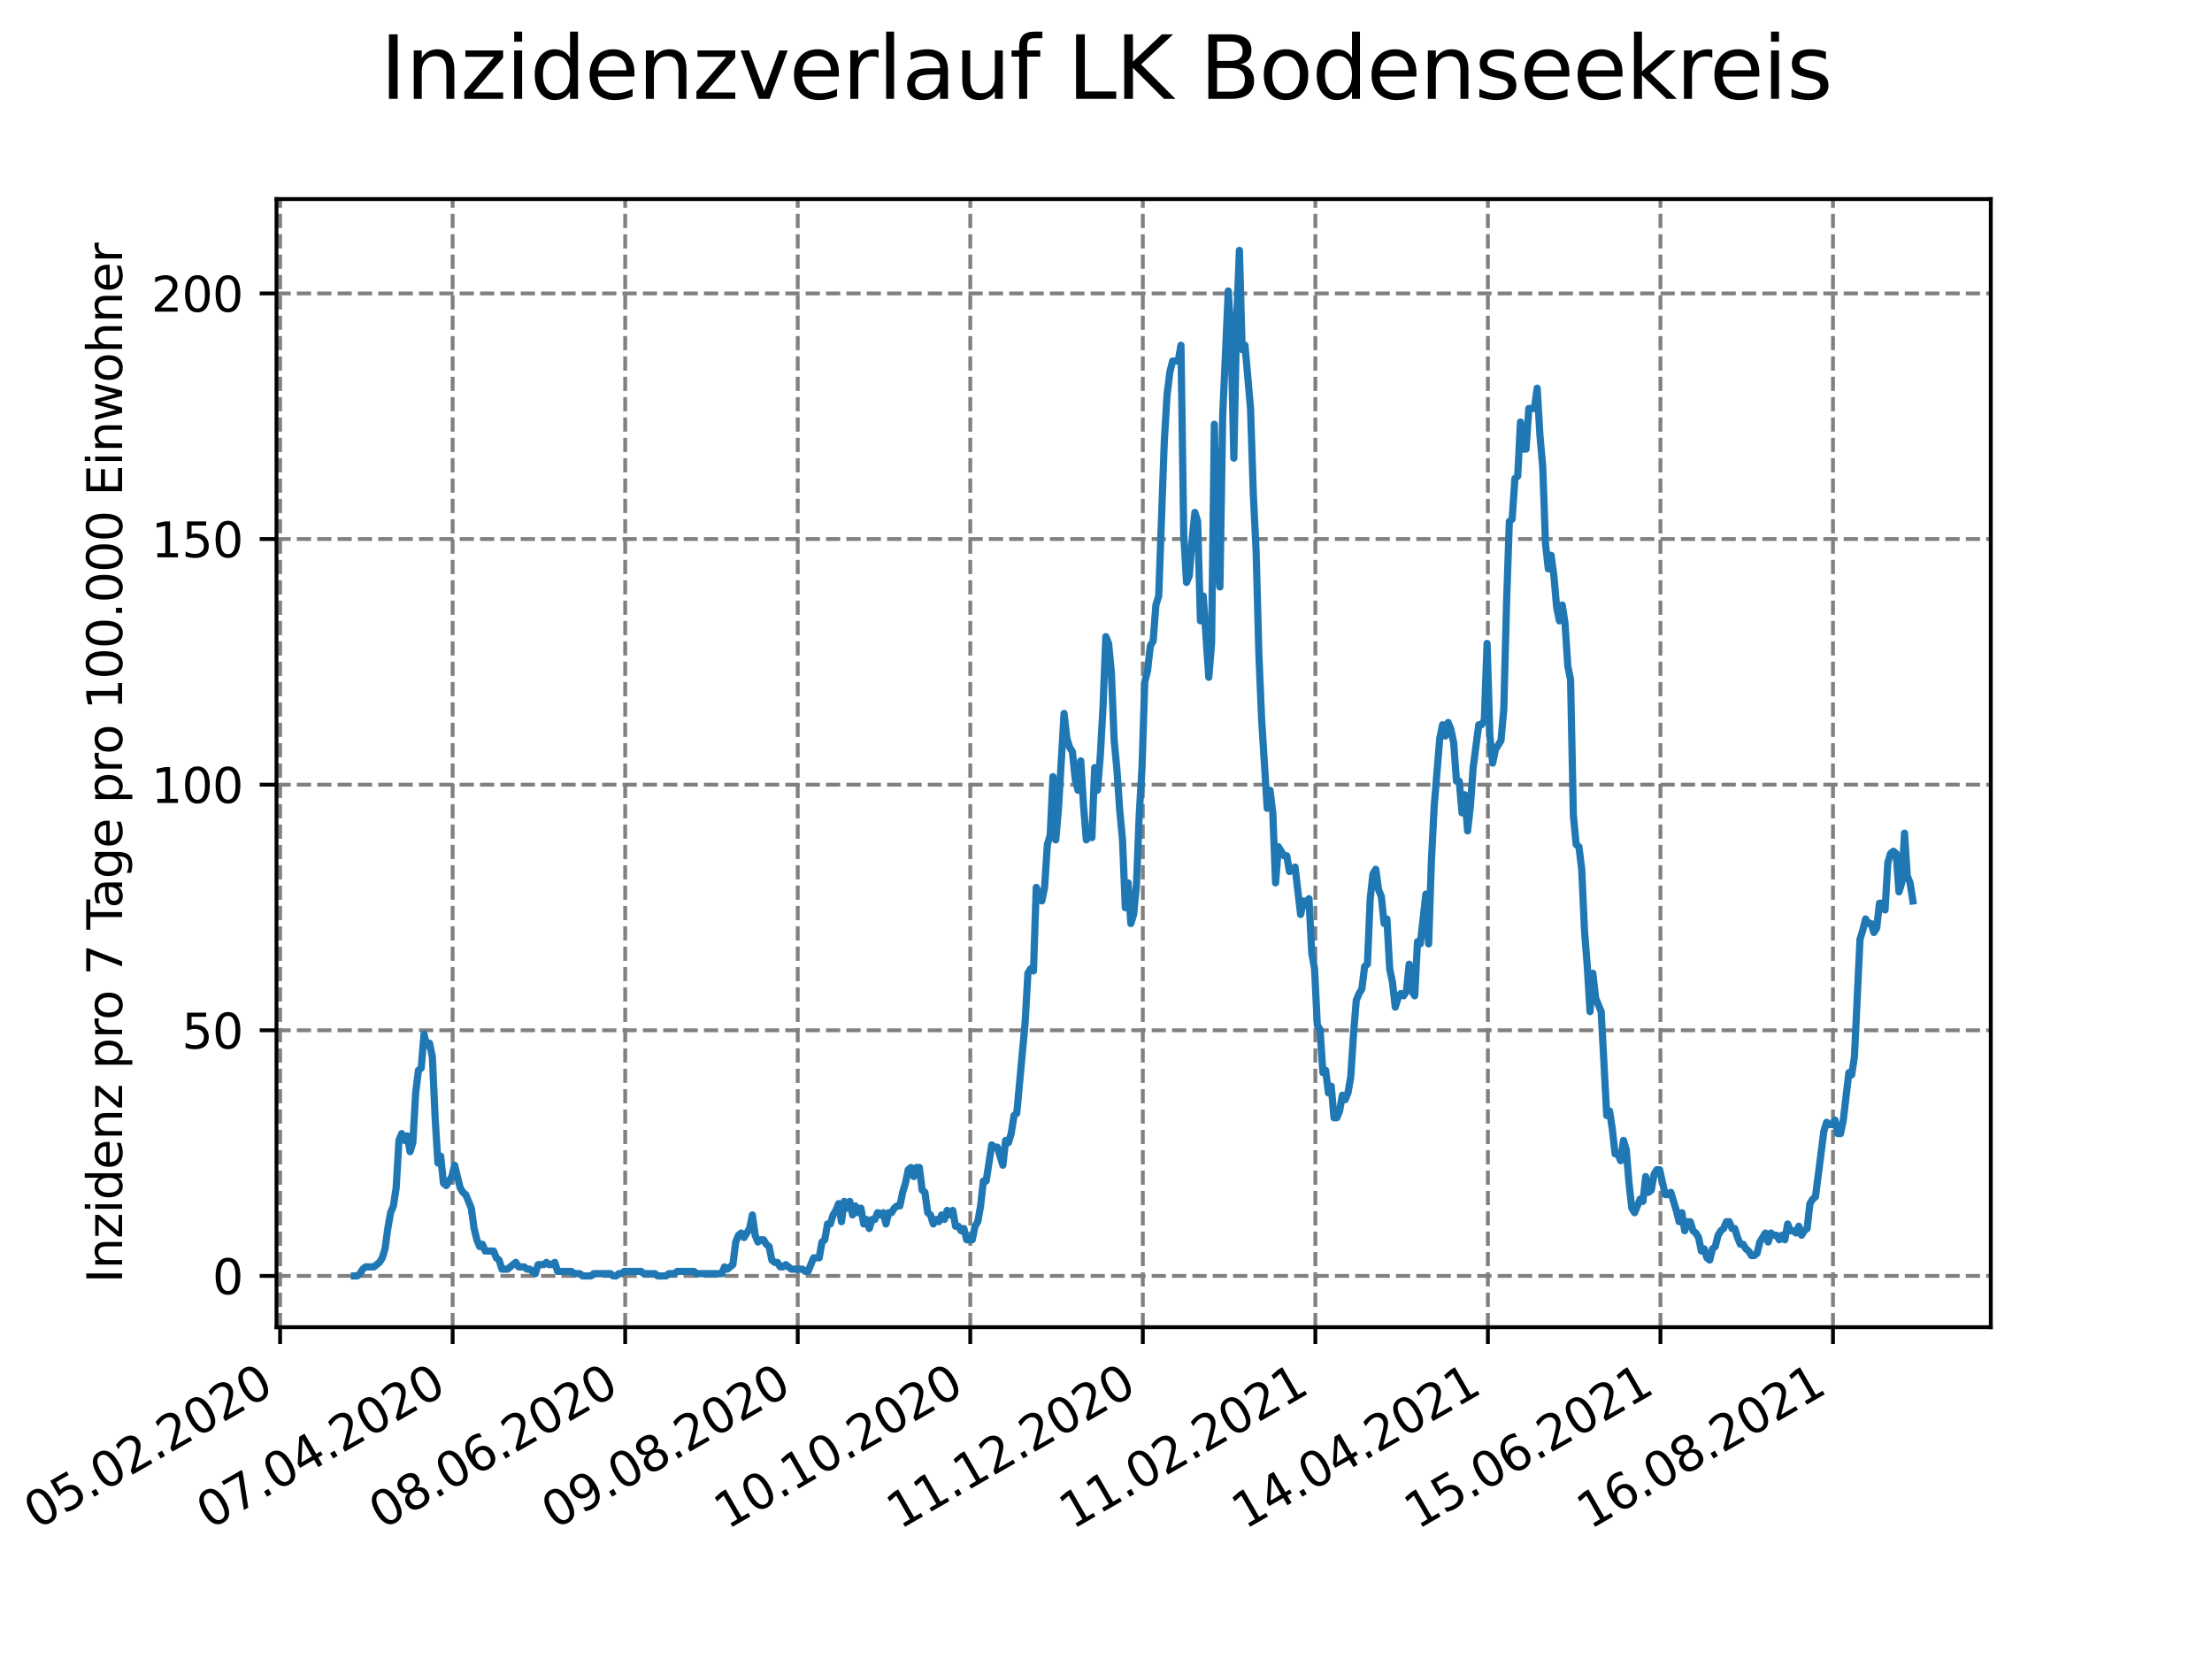 <?xml version="1.0" encoding="utf-8" standalone="no"?>
<!DOCTYPE svg PUBLIC "-//W3C//DTD SVG 1.1//EN"
  "http://www.w3.org/Graphics/SVG/1.1/DTD/svg11.dtd">
<svg height="345.6pt" version="1.1" viewBox="0 0 460.8 345.6" width="460.8pt" xmlns="http://www.w3.org/2000/svg" xmlns:xlink="http://www.w3.org/1999/xlink">
 <defs>
  <style type="text/css">*{stroke-linecap:butt;stroke-linejoin:round;}</style>
 </defs>
 <g id="figure_1">
  <g id="patch_1">
   <path d="M 0 345.6 
L 460.8 345.6 
L 460.8 0 
L 0 0 
z
" style="fill:#ffffff;"/>
  </g>
  <g id="axes_1">
   <g id="patch_2">
    <path d="M 57.6 276.48 
L 414.72 276.48 
L 414.72 41.472 
L 57.6 41.472 
z
" style="fill:#ffffff;"/>
   </g>
   <g id="matplotlib.axis_1">
    <g id="xtick_1">
     <g id="line2d_1">
      <path clip-path="url(#p630ba78c00)" d="M 58.349 276.48 
L 58.349 41.472 
" style="fill:none;stroke:#808080;stroke-dasharray:2.96,1.28;stroke-dashoffset:0;stroke-width:0.8;"/>
     </g>
     <g id="line2d_2">
      <defs>
       <path d="M 0 0 
L 0 3.5 
" id="ma4dfce2507" style="stroke:#000000;stroke-width:0.8;"/>
      </defs>
      <g>
       <use style="stroke:#000000;stroke-width:0.8;" x="58.349" xlink:href="#ma4dfce2507" y="276.48"/>
      </g>
     </g>
     <g id="text_1">
      <!-- 05.02.2020 -->
      <g transform="translate(7.724 318.689)rotate(-30)scale(0.1 -0.1)">
       <defs>
        <path d="M 2034 4250 
Q 1547 4250 1301 3770 
Q 1056 3291 1056 2328 
Q 1056 1369 1301 889 
Q 1547 409 2034 409 
Q 2525 409 2770 889 
Q 3016 1369 3016 2328 
Q 3016 3291 2770 3770 
Q 2525 4250 2034 4250 
z
M 2034 4750 
Q 2819 4750 3233 4129 
Q 3647 3509 3647 2328 
Q 3647 1150 3233 529 
Q 2819 -91 2034 -91 
Q 1250 -91 836 529 
Q 422 1150 422 2328 
Q 422 3509 836 4129 
Q 1250 4750 2034 4750 
z
" id="DejaVuSans-30" transform="scale(0.016)"/>
        <path d="M 691 4666 
L 3169 4666 
L 3169 4134 
L 1269 4134 
L 1269 2991 
Q 1406 3038 1543 3061 
Q 1681 3084 1819 3084 
Q 2600 3084 3056 2656 
Q 3513 2228 3513 1497 
Q 3513 744 3044 326 
Q 2575 -91 1722 -91 
Q 1428 -91 1123 -41 
Q 819 9 494 109 
L 494 744 
Q 775 591 1075 516 
Q 1375 441 1709 441 
Q 2250 441 2565 725 
Q 2881 1009 2881 1497 
Q 2881 1984 2565 2268 
Q 2250 2553 1709 2553 
Q 1456 2553 1204 2497 
Q 953 2441 691 2322 
L 691 4666 
z
" id="DejaVuSans-35" transform="scale(0.016)"/>
        <path d="M 684 794 
L 1344 794 
L 1344 0 
L 684 0 
L 684 794 
z
" id="DejaVuSans-2e" transform="scale(0.016)"/>
        <path d="M 1228 531 
L 3431 531 
L 3431 0 
L 469 0 
L 469 531 
Q 828 903 1448 1529 
Q 2069 2156 2228 2338 
Q 2531 2678 2651 2914 
Q 2772 3150 2772 3378 
Q 2772 3750 2511 3984 
Q 2250 4219 1831 4219 
Q 1534 4219 1204 4116 
Q 875 4013 500 3803 
L 500 4441 
Q 881 4594 1212 4672 
Q 1544 4750 1819 4750 
Q 2544 4750 2975 4387 
Q 3406 4025 3406 3419 
Q 3406 3131 3298 2873 
Q 3191 2616 2906 2266 
Q 2828 2175 2409 1742 
Q 1991 1309 1228 531 
z
" id="DejaVuSans-32" transform="scale(0.016)"/>
       </defs>
       <use xlink:href="#DejaVuSans-30"/>
       <use x="63.623" xlink:href="#DejaVuSans-35"/>
       <use x="127.246" xlink:href="#DejaVuSans-2e"/>
       <use x="159.033" xlink:href="#DejaVuSans-30"/>
       <use x="222.656" xlink:href="#DejaVuSans-32"/>
       <use x="286.279" xlink:href="#DejaVuSans-2e"/>
       <use x="318.066" xlink:href="#DejaVuSans-32"/>
       <use x="381.689" xlink:href="#DejaVuSans-30"/>
       <use x="445.312" xlink:href="#DejaVuSans-32"/>
       <use x="508.936" xlink:href="#DejaVuSans-30"/>
      </g>
     </g>
    </g>
    <g id="xtick_2">
     <g id="line2d_3">
      <path clip-path="url(#p630ba78c00)" d="M 94.293 276.48 
L 94.293 41.472 
" style="fill:none;stroke:#808080;stroke-dasharray:2.96,1.28;stroke-dashoffset:0;stroke-width:0.8;"/>
     </g>
     <g id="line2d_4">
      <g>
       <use style="stroke:#000000;stroke-width:0.8;" x="94.293" xlink:href="#ma4dfce2507" y="276.48"/>
      </g>
     </g>
     <g id="text_2">
      <!-- 07.04.2020 -->
      <g transform="translate(43.668 318.689)rotate(-30)scale(0.1 -0.1)">
       <defs>
        <path d="M 525 4666 
L 3525 4666 
L 3525 4397 
L 1831 0 
L 1172 0 
L 2766 4134 
L 525 4134 
L 525 4666 
z
" id="DejaVuSans-37" transform="scale(0.016)"/>
        <path d="M 2419 4116 
L 825 1625 
L 2419 1625 
L 2419 4116 
z
M 2253 4666 
L 3047 4666 
L 3047 1625 
L 3713 1625 
L 3713 1100 
L 3047 1100 
L 3047 0 
L 2419 0 
L 2419 1100 
L 313 1100 
L 313 1709 
L 2253 4666 
z
" id="DejaVuSans-34" transform="scale(0.016)"/>
       </defs>
       <use xlink:href="#DejaVuSans-30"/>
       <use x="63.623" xlink:href="#DejaVuSans-37"/>
       <use x="127.246" xlink:href="#DejaVuSans-2e"/>
       <use x="159.033" xlink:href="#DejaVuSans-30"/>
       <use x="222.656" xlink:href="#DejaVuSans-34"/>
       <use x="286.279" xlink:href="#DejaVuSans-2e"/>
       <use x="318.066" xlink:href="#DejaVuSans-32"/>
       <use x="381.689" xlink:href="#DejaVuSans-30"/>
       <use x="445.312" xlink:href="#DejaVuSans-32"/>
       <use x="508.936" xlink:href="#DejaVuSans-30"/>
      </g>
     </g>
    </g>
    <g id="xtick_3">
     <g id="line2d_5">
      <path clip-path="url(#p630ba78c00)" d="M 130.237 276.48 
L 130.237 41.472 
" style="fill:none;stroke:#808080;stroke-dasharray:2.96,1.28;stroke-dashoffset:0;stroke-width:0.8;"/>
     </g>
     <g id="line2d_6">
      <g>
       <use style="stroke:#000000;stroke-width:0.8;" x="130.237" xlink:href="#ma4dfce2507" y="276.48"/>
      </g>
     </g>
     <g id="text_3">
      <!-- 08.06.2020 -->
      <g transform="translate(79.611 318.689)rotate(-30)scale(0.1 -0.1)">
       <defs>
        <path d="M 2034 2216 
Q 1584 2216 1326 1975 
Q 1069 1734 1069 1313 
Q 1069 891 1326 650 
Q 1584 409 2034 409 
Q 2484 409 2743 651 
Q 3003 894 3003 1313 
Q 3003 1734 2745 1975 
Q 2488 2216 2034 2216 
z
M 1403 2484 
Q 997 2584 770 2862 
Q 544 3141 544 3541 
Q 544 4100 942 4425 
Q 1341 4750 2034 4750 
Q 2731 4750 3128 4425 
Q 3525 4100 3525 3541 
Q 3525 3141 3298 2862 
Q 3072 2584 2669 2484 
Q 3125 2378 3379 2068 
Q 3634 1759 3634 1313 
Q 3634 634 3220 271 
Q 2806 -91 2034 -91 
Q 1263 -91 848 271 
Q 434 634 434 1313 
Q 434 1759 690 2068 
Q 947 2378 1403 2484 
z
M 1172 3481 
Q 1172 3119 1398 2916 
Q 1625 2713 2034 2713 
Q 2441 2713 2670 2916 
Q 2900 3119 2900 3481 
Q 2900 3844 2670 4047 
Q 2441 4250 2034 4250 
Q 1625 4250 1398 4047 
Q 1172 3844 1172 3481 
z
" id="DejaVuSans-38" transform="scale(0.016)"/>
        <path d="M 2113 2584 
Q 1688 2584 1439 2293 
Q 1191 2003 1191 1497 
Q 1191 994 1439 701 
Q 1688 409 2113 409 
Q 2538 409 2786 701 
Q 3034 994 3034 1497 
Q 3034 2003 2786 2293 
Q 2538 2584 2113 2584 
z
M 3366 4563 
L 3366 3988 
Q 3128 4100 2886 4159 
Q 2644 4219 2406 4219 
Q 1781 4219 1451 3797 
Q 1122 3375 1075 2522 
Q 1259 2794 1537 2939 
Q 1816 3084 2150 3084 
Q 2853 3084 3261 2657 
Q 3669 2231 3669 1497 
Q 3669 778 3244 343 
Q 2819 -91 2113 -91 
Q 1303 -91 875 529 
Q 447 1150 447 2328 
Q 447 3434 972 4092 
Q 1497 4750 2381 4750 
Q 2619 4750 2861 4703 
Q 3103 4656 3366 4563 
z
" id="DejaVuSans-36" transform="scale(0.016)"/>
       </defs>
       <use xlink:href="#DejaVuSans-30"/>
       <use x="63.623" xlink:href="#DejaVuSans-38"/>
       <use x="127.246" xlink:href="#DejaVuSans-2e"/>
       <use x="159.033" xlink:href="#DejaVuSans-30"/>
       <use x="222.656" xlink:href="#DejaVuSans-36"/>
       <use x="286.279" xlink:href="#DejaVuSans-2e"/>
       <use x="318.066" xlink:href="#DejaVuSans-32"/>
       <use x="381.689" xlink:href="#DejaVuSans-30"/>
       <use x="445.312" xlink:href="#DejaVuSans-32"/>
       <use x="508.936" xlink:href="#DejaVuSans-30"/>
      </g>
     </g>
    </g>
    <g id="xtick_4">
     <g id="line2d_7">
      <path clip-path="url(#p630ba78c00)" d="M 166.181 276.48 
L 166.181 41.472 
" style="fill:none;stroke:#808080;stroke-dasharray:2.96,1.28;stroke-dashoffset:0;stroke-width:0.8;"/>
     </g>
     <g id="line2d_8">
      <g>
       <use style="stroke:#000000;stroke-width:0.8;" x="166.181" xlink:href="#ma4dfce2507" y="276.48"/>
      </g>
     </g>
     <g id="text_4">
      <!-- 09.08.2020 -->
      <g transform="translate(115.555 318.689)rotate(-30)scale(0.1 -0.1)">
       <defs>
        <path d="M 703 97 
L 703 672 
Q 941 559 1184 500 
Q 1428 441 1663 441 
Q 2288 441 2617 861 
Q 2947 1281 2994 2138 
Q 2813 1869 2534 1725 
Q 2256 1581 1919 1581 
Q 1219 1581 811 2004 
Q 403 2428 403 3163 
Q 403 3881 828 4315 
Q 1253 4750 1959 4750 
Q 2769 4750 3195 4129 
Q 3622 3509 3622 2328 
Q 3622 1225 3098 567 
Q 2575 -91 1691 -91 
Q 1453 -91 1209 -44 
Q 966 3 703 97 
z
M 1959 2075 
Q 2384 2075 2632 2365 
Q 2881 2656 2881 3163 
Q 2881 3666 2632 3958 
Q 2384 4250 1959 4250 
Q 1534 4250 1286 3958 
Q 1038 3666 1038 3163 
Q 1038 2656 1286 2365 
Q 1534 2075 1959 2075 
z
" id="DejaVuSans-39" transform="scale(0.016)"/>
       </defs>
       <use xlink:href="#DejaVuSans-30"/>
       <use x="63.623" xlink:href="#DejaVuSans-39"/>
       <use x="127.246" xlink:href="#DejaVuSans-2e"/>
       <use x="159.033" xlink:href="#DejaVuSans-30"/>
       <use x="222.656" xlink:href="#DejaVuSans-38"/>
       <use x="286.279" xlink:href="#DejaVuSans-2e"/>
       <use x="318.066" xlink:href="#DejaVuSans-32"/>
       <use x="381.689" xlink:href="#DejaVuSans-30"/>
       <use x="445.312" xlink:href="#DejaVuSans-32"/>
       <use x="508.936" xlink:href="#DejaVuSans-30"/>
      </g>
     </g>
    </g>
    <g id="xtick_5">
     <g id="line2d_9">
      <path clip-path="url(#p630ba78c00)" d="M 202.124 276.48 
L 202.124 41.472 
" style="fill:none;stroke:#808080;stroke-dasharray:2.96,1.28;stroke-dashoffset:0;stroke-width:0.8;"/>
     </g>
     <g id="line2d_10">
      <g>
       <use style="stroke:#000000;stroke-width:0.8;" x="202.124" xlink:href="#ma4dfce2507" y="276.48"/>
      </g>
     </g>
     <g id="text_5">
      <!-- 10.10.2020 -->
      <g transform="translate(151.499 318.689)rotate(-30)scale(0.1 -0.1)">
       <defs>
        <path d="M 794 531 
L 1825 531 
L 1825 4091 
L 703 3866 
L 703 4441 
L 1819 4666 
L 2450 4666 
L 2450 531 
L 3481 531 
L 3481 0 
L 794 0 
L 794 531 
z
" id="DejaVuSans-31" transform="scale(0.016)"/>
       </defs>
       <use xlink:href="#DejaVuSans-31"/>
       <use x="63.623" xlink:href="#DejaVuSans-30"/>
       <use x="127.246" xlink:href="#DejaVuSans-2e"/>
       <use x="159.033" xlink:href="#DejaVuSans-31"/>
       <use x="222.656" xlink:href="#DejaVuSans-30"/>
       <use x="286.279" xlink:href="#DejaVuSans-2e"/>
       <use x="318.066" xlink:href="#DejaVuSans-32"/>
       <use x="381.689" xlink:href="#DejaVuSans-30"/>
       <use x="445.312" xlink:href="#DejaVuSans-32"/>
       <use x="508.936" xlink:href="#DejaVuSans-30"/>
      </g>
     </g>
    </g>
    <g id="xtick_6">
     <g id="line2d_11">
      <path clip-path="url(#p630ba78c00)" d="M 238.068 276.48 
L 238.068 41.472 
" style="fill:none;stroke:#808080;stroke-dasharray:2.96,1.28;stroke-dashoffset:0;stroke-width:0.8;"/>
     </g>
     <g id="line2d_12">
      <g>
       <use style="stroke:#000000;stroke-width:0.8;" x="238.068" xlink:href="#ma4dfce2507" y="276.48"/>
      </g>
     </g>
     <g id="text_6">
      <!-- 11.12.2020 -->
      <g transform="translate(187.443 318.689)rotate(-30)scale(0.1 -0.1)">
       <use xlink:href="#DejaVuSans-31"/>
       <use x="63.623" xlink:href="#DejaVuSans-31"/>
       <use x="127.246" xlink:href="#DejaVuSans-2e"/>
       <use x="159.033" xlink:href="#DejaVuSans-31"/>
       <use x="222.656" xlink:href="#DejaVuSans-32"/>
       <use x="286.279" xlink:href="#DejaVuSans-2e"/>
       <use x="318.066" xlink:href="#DejaVuSans-32"/>
       <use x="381.689" xlink:href="#DejaVuSans-30"/>
       <use x="445.312" xlink:href="#DejaVuSans-32"/>
       <use x="508.936" xlink:href="#DejaVuSans-30"/>
      </g>
     </g>
    </g>
    <g id="xtick_7">
     <g id="line2d_13">
      <path clip-path="url(#p630ba78c00)" d="M 274.012 276.48 
L 274.012 41.472 
" style="fill:none;stroke:#808080;stroke-dasharray:2.96,1.28;stroke-dashoffset:0;stroke-width:0.8;"/>
     </g>
     <g id="line2d_14">
      <g>
       <use style="stroke:#000000;stroke-width:0.8;" x="274.012" xlink:href="#ma4dfce2507" y="276.48"/>
      </g>
     </g>
     <g id="text_7">
      <!-- 11.02.2021 -->
      <g transform="translate(223.387 318.689)rotate(-30)scale(0.1 -0.1)">
       <use xlink:href="#DejaVuSans-31"/>
       <use x="63.623" xlink:href="#DejaVuSans-31"/>
       <use x="127.246" xlink:href="#DejaVuSans-2e"/>
       <use x="159.033" xlink:href="#DejaVuSans-30"/>
       <use x="222.656" xlink:href="#DejaVuSans-32"/>
       <use x="286.279" xlink:href="#DejaVuSans-2e"/>
       <use x="318.066" xlink:href="#DejaVuSans-32"/>
       <use x="381.689" xlink:href="#DejaVuSans-30"/>
       <use x="445.312" xlink:href="#DejaVuSans-32"/>
       <use x="508.936" xlink:href="#DejaVuSans-31"/>
      </g>
     </g>
    </g>
    <g id="xtick_8">
     <g id="line2d_15">
      <path clip-path="url(#p630ba78c00)" d="M 309.956 276.48 
L 309.956 41.472 
" style="fill:none;stroke:#808080;stroke-dasharray:2.96,1.28;stroke-dashoffset:0;stroke-width:0.8;"/>
     </g>
     <g id="line2d_16">
      <g>
       <use style="stroke:#000000;stroke-width:0.8;" x="309.956" xlink:href="#ma4dfce2507" y="276.48"/>
      </g>
     </g>
     <g id="text_8">
      <!-- 14.04.2021 -->
      <g transform="translate(259.331 318.689)rotate(-30)scale(0.1 -0.1)">
       <use xlink:href="#DejaVuSans-31"/>
       <use x="63.623" xlink:href="#DejaVuSans-34"/>
       <use x="127.246" xlink:href="#DejaVuSans-2e"/>
       <use x="159.033" xlink:href="#DejaVuSans-30"/>
       <use x="222.656" xlink:href="#DejaVuSans-34"/>
       <use x="286.279" xlink:href="#DejaVuSans-2e"/>
       <use x="318.066" xlink:href="#DejaVuSans-32"/>
       <use x="381.689" xlink:href="#DejaVuSans-30"/>
       <use x="445.312" xlink:href="#DejaVuSans-32"/>
       <use x="508.936" xlink:href="#DejaVuSans-31"/>
      </g>
     </g>
    </g>
    <g id="xtick_9">
     <g id="line2d_17">
      <path clip-path="url(#p630ba78c00)" d="M 345.9 276.48 
L 345.9 41.472 
" style="fill:none;stroke:#808080;stroke-dasharray:2.96,1.28;stroke-dashoffset:0;stroke-width:0.8;"/>
     </g>
     <g id="line2d_18">
      <g>
       <use style="stroke:#000000;stroke-width:0.8;" x="345.9" xlink:href="#ma4dfce2507" y="276.48"/>
      </g>
     </g>
     <g id="text_9">
      <!-- 15.06.2021 -->
      <g transform="translate(295.275 318.689)rotate(-30)scale(0.1 -0.1)">
       <use xlink:href="#DejaVuSans-31"/>
       <use x="63.623" xlink:href="#DejaVuSans-35"/>
       <use x="127.246" xlink:href="#DejaVuSans-2e"/>
       <use x="159.033" xlink:href="#DejaVuSans-30"/>
       <use x="222.656" xlink:href="#DejaVuSans-36"/>
       <use x="286.279" xlink:href="#DejaVuSans-2e"/>
       <use x="318.066" xlink:href="#DejaVuSans-32"/>
       <use x="381.689" xlink:href="#DejaVuSans-30"/>
       <use x="445.312" xlink:href="#DejaVuSans-32"/>
       <use x="508.936" xlink:href="#DejaVuSans-31"/>
      </g>
     </g>
    </g>
    <g id="xtick_10">
     <g id="line2d_19">
      <path clip-path="url(#p630ba78c00)" d="M 381.844 276.48 
L 381.844 41.472 
" style="fill:none;stroke:#808080;stroke-dasharray:2.96,1.28;stroke-dashoffset:0;stroke-width:0.8;"/>
     </g>
     <g id="line2d_20">
      <g>
       <use style="stroke:#000000;stroke-width:0.8;" x="381.844" xlink:href="#ma4dfce2507" y="276.48"/>
      </g>
     </g>
     <g id="text_10">
      <!-- 16.08.2021 -->
      <g transform="translate(331.219 318.689)rotate(-30)scale(0.1 -0.1)">
       <use xlink:href="#DejaVuSans-31"/>
       <use x="63.623" xlink:href="#DejaVuSans-36"/>
       <use x="127.246" xlink:href="#DejaVuSans-2e"/>
       <use x="159.033" xlink:href="#DejaVuSans-30"/>
       <use x="222.656" xlink:href="#DejaVuSans-38"/>
       <use x="286.279" xlink:href="#DejaVuSans-2e"/>
       <use x="318.066" xlink:href="#DejaVuSans-32"/>
       <use x="381.689" xlink:href="#DejaVuSans-30"/>
       <use x="445.312" xlink:href="#DejaVuSans-32"/>
       <use x="508.936" xlink:href="#DejaVuSans-31"/>
      </g>
     </g>
    </g>
   </g>
   <g id="matplotlib.axis_2">
    <g id="ytick_1">
     <g id="line2d_21">
      <path clip-path="url(#p630ba78c00)" d="M 57.6 265.798 
L 414.72 265.798 
" style="fill:none;stroke:#808080;stroke-dasharray:2.96,1.28;stroke-dashoffset:0;stroke-width:0.8;"/>
     </g>
     <g id="line2d_22">
      <defs>
       <path d="M 0 0 
L -3.5 0 
" id="mc3da01dbe3" style="stroke:#000000;stroke-width:0.8;"/>
      </defs>
      <g>
       <use style="stroke:#000000;stroke-width:0.8;" x="57.6" xlink:href="#mc3da01dbe3" y="265.798"/>
      </g>
     </g>
     <g id="text_11">
      <!-- 0 -->
      <g transform="translate(44.237 269.597)scale(0.1 -0.1)">
       <use xlink:href="#DejaVuSans-30"/>
      </g>
     </g>
    </g>
    <g id="ytick_2">
     <g id="line2d_23">
      <path clip-path="url(#p630ba78c00)" d="M 57.6 214.629 
L 414.72 214.629 
" style="fill:none;stroke:#808080;stroke-dasharray:2.96,1.28;stroke-dashoffset:0;stroke-width:0.8;"/>
     </g>
     <g id="line2d_24">
      <g>
       <use style="stroke:#000000;stroke-width:0.8;" x="57.6" xlink:href="#mc3da01dbe3" y="214.629"/>
      </g>
     </g>
     <g id="text_12">
      <!-- 50 -->
      <g transform="translate(37.875 218.428)scale(0.1 -0.1)">
       <use xlink:href="#DejaVuSans-35"/>
       <use x="63.623" xlink:href="#DejaVuSans-30"/>
      </g>
     </g>
    </g>
    <g id="ytick_3">
     <g id="line2d_25">
      <path clip-path="url(#p630ba78c00)" d="M 57.6 163.461 
L 414.72 163.461 
" style="fill:none;stroke:#808080;stroke-dasharray:2.96,1.28;stroke-dashoffset:0;stroke-width:0.8;"/>
     </g>
     <g id="line2d_26">
      <g>
       <use style="stroke:#000000;stroke-width:0.8;" x="57.6" xlink:href="#mc3da01dbe3" y="163.461"/>
      </g>
     </g>
     <g id="text_13">
      <!-- 100 -->
      <g transform="translate(31.512 167.26)scale(0.1 -0.1)">
       <use xlink:href="#DejaVuSans-31"/>
       <use x="63.623" xlink:href="#DejaVuSans-30"/>
       <use x="127.246" xlink:href="#DejaVuSans-30"/>
      </g>
     </g>
    </g>
    <g id="ytick_4">
     <g id="line2d_27">
      <path clip-path="url(#p630ba78c00)" d="M 57.6 112.292 
L 414.72 112.292 
" style="fill:none;stroke:#808080;stroke-dasharray:2.96,1.28;stroke-dashoffset:0;stroke-width:0.8;"/>
     </g>
     <g id="line2d_28">
      <g>
       <use style="stroke:#000000;stroke-width:0.8;" x="57.6" xlink:href="#mc3da01dbe3" y="112.292"/>
      </g>
     </g>
     <g id="text_14">
      <!-- 150 -->
      <g transform="translate(31.512 116.091)scale(0.1 -0.1)">
       <use xlink:href="#DejaVuSans-31"/>
       <use x="63.623" xlink:href="#DejaVuSans-35"/>
       <use x="127.246" xlink:href="#DejaVuSans-30"/>
      </g>
     </g>
    </g>
    <g id="ytick_5">
     <g id="line2d_29">
      <path clip-path="url(#p630ba78c00)" d="M 57.6 61.123 
L 414.72 61.123 
" style="fill:none;stroke:#808080;stroke-dasharray:2.96,1.28;stroke-dashoffset:0;stroke-width:0.8;"/>
     </g>
     <g id="line2d_30">
      <g>
       <use style="stroke:#000000;stroke-width:0.8;" x="57.6" xlink:href="#mc3da01dbe3" y="61.123"/>
      </g>
     </g>
     <g id="text_15">
      <!-- 200 -->
      <g transform="translate(31.512 64.923)scale(0.1 -0.1)">
       <use xlink:href="#DejaVuSans-32"/>
       <use x="63.623" xlink:href="#DejaVuSans-30"/>
       <use x="127.246" xlink:href="#DejaVuSans-30"/>
      </g>
     </g>
    </g>
    <g id="text_16">
     <!-- Inzidenz pro 7 Tage pro 100.000 Einwohner -->
     <g transform="translate(25.433 267.301)rotate(-90)scale(0.1 -0.1)">
      <defs>
       <path d="M 628 4666 
L 1259 4666 
L 1259 0 
L 628 0 
L 628 4666 
z
" id="DejaVuSans-49" transform="scale(0.016)"/>
       <path d="M 3513 2113 
L 3513 0 
L 2938 0 
L 2938 2094 
Q 2938 2591 2744 2837 
Q 2550 3084 2163 3084 
Q 1697 3084 1428 2787 
Q 1159 2491 1159 1978 
L 1159 0 
L 581 0 
L 581 3500 
L 1159 3500 
L 1159 2956 
Q 1366 3272 1645 3428 
Q 1925 3584 2291 3584 
Q 2894 3584 3203 3211 
Q 3513 2838 3513 2113 
z
" id="DejaVuSans-6e" transform="scale(0.016)"/>
       <path d="M 353 3500 
L 3084 3500 
L 3084 2975 
L 922 459 
L 3084 459 
L 3084 0 
L 275 0 
L 275 525 
L 2438 3041 
L 353 3041 
L 353 3500 
z
" id="DejaVuSans-7a" transform="scale(0.016)"/>
       <path d="M 603 3500 
L 1178 3500 
L 1178 0 
L 603 0 
L 603 3500 
z
M 603 4863 
L 1178 4863 
L 1178 4134 
L 603 4134 
L 603 4863 
z
" id="DejaVuSans-69" transform="scale(0.016)"/>
       <path d="M 2906 2969 
L 2906 4863 
L 3481 4863 
L 3481 0 
L 2906 0 
L 2906 525 
Q 2725 213 2448 61 
Q 2172 -91 1784 -91 
Q 1150 -91 751 415 
Q 353 922 353 1747 
Q 353 2572 751 3078 
Q 1150 3584 1784 3584 
Q 2172 3584 2448 3432 
Q 2725 3281 2906 2969 
z
M 947 1747 
Q 947 1113 1208 752 
Q 1469 391 1925 391 
Q 2381 391 2643 752 
Q 2906 1113 2906 1747 
Q 2906 2381 2643 2742 
Q 2381 3103 1925 3103 
Q 1469 3103 1208 2742 
Q 947 2381 947 1747 
z
" id="DejaVuSans-64" transform="scale(0.016)"/>
       <path d="M 3597 1894 
L 3597 1613 
L 953 1613 
Q 991 1019 1311 708 
Q 1631 397 2203 397 
Q 2534 397 2845 478 
Q 3156 559 3463 722 
L 3463 178 
Q 3153 47 2828 -22 
Q 2503 -91 2169 -91 
Q 1331 -91 842 396 
Q 353 884 353 1716 
Q 353 2575 817 3079 
Q 1281 3584 2069 3584 
Q 2775 3584 3186 3129 
Q 3597 2675 3597 1894 
z
M 3022 2063 
Q 3016 2534 2758 2815 
Q 2500 3097 2075 3097 
Q 1594 3097 1305 2825 
Q 1016 2553 972 2059 
L 3022 2063 
z
" id="DejaVuSans-65" transform="scale(0.016)"/>
       <path id="DejaVuSans-20" transform="scale(0.016)"/>
       <path d="M 1159 525 
L 1159 -1331 
L 581 -1331 
L 581 3500 
L 1159 3500 
L 1159 2969 
Q 1341 3281 1617 3432 
Q 1894 3584 2278 3584 
Q 2916 3584 3314 3078 
Q 3713 2572 3713 1747 
Q 3713 922 3314 415 
Q 2916 -91 2278 -91 
Q 1894 -91 1617 61 
Q 1341 213 1159 525 
z
M 3116 1747 
Q 3116 2381 2855 2742 
Q 2594 3103 2138 3103 
Q 1681 3103 1420 2742 
Q 1159 2381 1159 1747 
Q 1159 1113 1420 752 
Q 1681 391 2138 391 
Q 2594 391 2855 752 
Q 3116 1113 3116 1747 
z
" id="DejaVuSans-70" transform="scale(0.016)"/>
       <path d="M 2631 2963 
Q 2534 3019 2420 3045 
Q 2306 3072 2169 3072 
Q 1681 3072 1420 2755 
Q 1159 2438 1159 1844 
L 1159 0 
L 581 0 
L 581 3500 
L 1159 3500 
L 1159 2956 
Q 1341 3275 1631 3429 
Q 1922 3584 2338 3584 
Q 2397 3584 2469 3576 
Q 2541 3569 2628 3553 
L 2631 2963 
z
" id="DejaVuSans-72" transform="scale(0.016)"/>
       <path d="M 1959 3097 
Q 1497 3097 1228 2736 
Q 959 2375 959 1747 
Q 959 1119 1226 758 
Q 1494 397 1959 397 
Q 2419 397 2687 759 
Q 2956 1122 2956 1747 
Q 2956 2369 2687 2733 
Q 2419 3097 1959 3097 
z
M 1959 3584 
Q 2709 3584 3137 3096 
Q 3566 2609 3566 1747 
Q 3566 888 3137 398 
Q 2709 -91 1959 -91 
Q 1206 -91 779 398 
Q 353 888 353 1747 
Q 353 2609 779 3096 
Q 1206 3584 1959 3584 
z
" id="DejaVuSans-6f" transform="scale(0.016)"/>
       <path d="M -19 4666 
L 3928 4666 
L 3928 4134 
L 2272 4134 
L 2272 0 
L 1638 0 
L 1638 4134 
L -19 4134 
L -19 4666 
z
" id="DejaVuSans-54" transform="scale(0.016)"/>
       <path d="M 2194 1759 
Q 1497 1759 1228 1600 
Q 959 1441 959 1056 
Q 959 750 1161 570 
Q 1363 391 1709 391 
Q 2188 391 2477 730 
Q 2766 1069 2766 1631 
L 2766 1759 
L 2194 1759 
z
M 3341 1997 
L 3341 0 
L 2766 0 
L 2766 531 
Q 2569 213 2275 61 
Q 1981 -91 1556 -91 
Q 1019 -91 701 211 
Q 384 513 384 1019 
Q 384 1609 779 1909 
Q 1175 2209 1959 2209 
L 2766 2209 
L 2766 2266 
Q 2766 2663 2505 2880 
Q 2244 3097 1772 3097 
Q 1472 3097 1187 3025 
Q 903 2953 641 2809 
L 641 3341 
Q 956 3463 1253 3523 
Q 1550 3584 1831 3584 
Q 2591 3584 2966 3190 
Q 3341 2797 3341 1997 
z
" id="DejaVuSans-61" transform="scale(0.016)"/>
       <path d="M 2906 1791 
Q 2906 2416 2648 2759 
Q 2391 3103 1925 3103 
Q 1463 3103 1205 2759 
Q 947 2416 947 1791 
Q 947 1169 1205 825 
Q 1463 481 1925 481 
Q 2391 481 2648 825 
Q 2906 1169 2906 1791 
z
M 3481 434 
Q 3481 -459 3084 -895 
Q 2688 -1331 1869 -1331 
Q 1566 -1331 1297 -1286 
Q 1028 -1241 775 -1147 
L 775 -588 
Q 1028 -725 1275 -790 
Q 1522 -856 1778 -856 
Q 2344 -856 2625 -561 
Q 2906 -266 2906 331 
L 2906 616 
Q 2728 306 2450 153 
Q 2172 0 1784 0 
Q 1141 0 747 490 
Q 353 981 353 1791 
Q 353 2603 747 3093 
Q 1141 3584 1784 3584 
Q 2172 3584 2450 3431 
Q 2728 3278 2906 2969 
L 2906 3500 
L 3481 3500 
L 3481 434 
z
" id="DejaVuSans-67" transform="scale(0.016)"/>
       <path d="M 628 4666 
L 3578 4666 
L 3578 4134 
L 1259 4134 
L 1259 2753 
L 3481 2753 
L 3481 2222 
L 1259 2222 
L 1259 531 
L 3634 531 
L 3634 0 
L 628 0 
L 628 4666 
z
" id="DejaVuSans-45" transform="scale(0.016)"/>
       <path d="M 269 3500 
L 844 3500 
L 1563 769 
L 2278 3500 
L 2956 3500 
L 3675 769 
L 4391 3500 
L 4966 3500 
L 4050 0 
L 3372 0 
L 2619 2869 
L 1863 0 
L 1184 0 
L 269 3500 
z
" id="DejaVuSans-77" transform="scale(0.016)"/>
       <path d="M 3513 2113 
L 3513 0 
L 2938 0 
L 2938 2094 
Q 2938 2591 2744 2837 
Q 2550 3084 2163 3084 
Q 1697 3084 1428 2787 
Q 1159 2491 1159 1978 
L 1159 0 
L 581 0 
L 581 4863 
L 1159 4863 
L 1159 2956 
Q 1366 3272 1645 3428 
Q 1925 3584 2291 3584 
Q 2894 3584 3203 3211 
Q 3513 2838 3513 2113 
z
" id="DejaVuSans-68" transform="scale(0.016)"/>
      </defs>
      <use xlink:href="#DejaVuSans-49"/>
      <use x="29.492" xlink:href="#DejaVuSans-6e"/>
      <use x="92.871" xlink:href="#DejaVuSans-7a"/>
      <use x="145.361" xlink:href="#DejaVuSans-69"/>
      <use x="173.145" xlink:href="#DejaVuSans-64"/>
      <use x="236.621" xlink:href="#DejaVuSans-65"/>
      <use x="298.145" xlink:href="#DejaVuSans-6e"/>
      <use x="361.523" xlink:href="#DejaVuSans-7a"/>
      <use x="414.014" xlink:href="#DejaVuSans-20"/>
      <use x="445.801" xlink:href="#DejaVuSans-70"/>
      <use x="509.277" xlink:href="#DejaVuSans-72"/>
      <use x="548.141" xlink:href="#DejaVuSans-6f"/>
      <use x="609.322" xlink:href="#DejaVuSans-20"/>
      <use x="641.109" xlink:href="#DejaVuSans-37"/>
      <use x="704.732" xlink:href="#DejaVuSans-20"/>
      <use x="736.52" xlink:href="#DejaVuSans-54"/>
      <use x="781.104" xlink:href="#DejaVuSans-61"/>
      <use x="842.383" xlink:href="#DejaVuSans-67"/>
      <use x="905.859" xlink:href="#DejaVuSans-65"/>
      <use x="967.383" xlink:href="#DejaVuSans-20"/>
      <use x="999.17" xlink:href="#DejaVuSans-70"/>
      <use x="1062.646" xlink:href="#DejaVuSans-72"/>
      <use x="1101.51" xlink:href="#DejaVuSans-6f"/>
      <use x="1162.691" xlink:href="#DejaVuSans-20"/>
      <use x="1194.479" xlink:href="#DejaVuSans-31"/>
      <use x="1258.102" xlink:href="#DejaVuSans-30"/>
      <use x="1321.725" xlink:href="#DejaVuSans-30"/>
      <use x="1385.348" xlink:href="#DejaVuSans-2e"/>
      <use x="1417.135" xlink:href="#DejaVuSans-30"/>
      <use x="1480.758" xlink:href="#DejaVuSans-30"/>
      <use x="1544.381" xlink:href="#DejaVuSans-30"/>
      <use x="1608.004" xlink:href="#DejaVuSans-20"/>
      <use x="1639.791" xlink:href="#DejaVuSans-45"/>
      <use x="1702.975" xlink:href="#DejaVuSans-69"/>
      <use x="1730.758" xlink:href="#DejaVuSans-6e"/>
      <use x="1794.137" xlink:href="#DejaVuSans-77"/>
      <use x="1875.924" xlink:href="#DejaVuSans-6f"/>
      <use x="1937.105" xlink:href="#DejaVuSans-68"/>
      <use x="2000.484" xlink:href="#DejaVuSans-6e"/>
      <use x="2063.863" xlink:href="#DejaVuSans-65"/>
      <use x="2125.387" xlink:href="#DejaVuSans-72"/>
     </g>
    </g>
   </g>
   <g id="line2d_31">
    <path clip-path="url(#p630ba78c00)" d="M 73.833 265.798 
L 74.412 265.798 
L 74.992 265.327 
L 75.572 264.386 
L 76.152 263.915 
L 77.891 263.915 
L 79.05 262.974 
L 79.63 262.033 
L 80.21 260.151 
L 80.79 255.916 
L 81.369 252.622 
L 81.949 251.21 
L 82.529 247.445 
L 83.109 237.563 
L 83.688 236.151 
L 84.268 237.563 
L 84.848 236.622 
L 85.428 239.916 
L 86.007 238.034 
L 86.587 227.681 
L 87.167 222.975 
L 87.746 222.504 
L 88.326 215.446 
L 88.906 217.799 
L 89.486 217.328 
L 90.065 220.151 
L 90.645 232.857 
L 91.225 242.269 
L 91.805 240.857 
L 92.384 246.504 
L 92.964 246.975 
L 94.124 245.092 
L 94.703 242.739 
L 95.863 247.445 
L 96.443 248.386 
L 97.022 248.857 
L 98.182 251.68 
L 98.762 255.916 
L 99.341 258.269 
L 99.921 259.68 
L 100.501 259.21 
L 101.081 260.621 
L 102.82 260.621 
L 103.399 262.033 
L 103.979 262.504 
L 104.559 264.386 
L 105.718 264.386 
L 107.458 262.974 
L 108.037 263.915 
L 109.197 263.915 
L 109.777 264.386 
L 110.356 264.386 
L 111.516 265.327 
L 112.096 263.445 
L 113.255 263.445 
L 113.835 262.974 
L 114.415 263.445 
L 114.994 263.445 
L 115.574 262.974 
L 116.154 264.857 
L 119.052 264.857 
L 119.632 265.327 
L 120.792 265.327 
L 121.371 265.798 
L 123.111 265.798 
L 123.69 265.327 
L 127.169 265.327 
L 127.749 265.798 
L 128.328 265.798 
L 128.908 265.327 
L 129.488 265.327 
L 130.068 264.857 
L 133.546 264.857 
L 134.126 265.327 
L 136.445 265.327 
L 137.024 265.798 
L 138.764 265.798 
L 139.343 265.327 
L 140.503 265.327 
L 141.083 264.857 
L 144.561 264.857 
L 145.141 265.327 
L 150.358 265.327 
L 150.938 263.915 
L 151.518 264.386 
L 152.677 263.445 
L 153.257 258.739 
L 153.837 257.327 
L 154.417 256.857 
L 154.996 257.798 
L 156.156 255.916 
L 156.736 253.092 
L 157.315 257.327 
L 157.895 258.739 
L 158.475 258.269 
L 159.055 258.269 
L 159.634 259.21 
L 160.214 259.68 
L 160.794 262.504 
L 161.374 262.974 
L 161.953 262.974 
L 162.533 263.915 
L 163.113 263.915 
L 163.692 263.445 
L 164.852 264.386 
L 167.171 264.386 
L 167.751 264.857 
L 168.33 264.857 
L 169.49 262.033 
L 170.649 262.033 
L 171.229 258.739 
L 171.809 258.269 
L 172.389 254.974 
L 172.968 254.974 
L 173.548 253.092 
L 174.128 252.151 
L 174.708 250.739 
L 175.287 254.504 
L 175.867 250.269 
L 176.447 251.68 
L 177.026 250.269 
L 177.606 253.092 
L 178.186 251.21 
L 178.766 252.622 
L 179.345 251.68 
L 179.925 254.974 
L 180.505 254.033 
L 181.085 255.916 
L 181.664 254.033 
L 182.244 254.033 
L 182.824 252.622 
L 183.404 253.092 
L 183.983 252.622 
L 184.563 254.974 
L 185.143 252.622 
L 185.723 252.622 
L 186.302 251.68 
L 186.882 251.21 
L 187.462 251.21 
L 188.042 248.386 
L 188.621 246.504 
L 189.201 243.681 
L 189.781 243.21 
L 190.361 245.092 
L 190.94 243.21 
L 191.52 243.21 
L 192.1 247.916 
L 192.679 248.386 
L 193.259 252.622 
L 193.839 253.092 
L 194.419 254.974 
L 194.998 254.033 
L 195.578 254.504 
L 196.158 253.092 
L 196.738 254.033 
L 197.317 252.151 
L 197.897 253.092 
L 198.477 252.151 
L 199.057 255.445 
L 199.636 255.445 
L 200.216 256.386 
L 200.796 255.916 
L 201.376 258.269 
L 202.535 258.269 
L 203.115 255.445 
L 203.695 254.504 
L 204.274 251.21 
L 204.854 246.033 
L 205.434 246.033 
L 206.593 238.504 
L 207.173 238.975 
L 207.753 238.975 
L 208.912 242.739 
L 209.492 237.563 
L 210.072 238.034 
L 210.651 236.151 
L 211.231 232.387 
L 211.811 231.916 
L 213.55 213.093 
L 214.13 202.74 
L 214.71 201.799 
L 215.289 202.269 
L 215.869 184.858 
L 217.029 187.681 
L 217.608 184.858 
L 218.188 175.917 
L 218.768 174.035 
L 219.348 161.799 
L 219.927 174.976 
L 220.507 168.388 
L 221.666 148.623 
L 222.246 153.8 
L 222.826 155.682 
L 223.406 156.623 
L 223.985 162.27 
L 224.565 164.623 
L 225.145 158.505 
L 225.725 167.917 
L 226.304 174.976 
L 226.884 174.035 
L 227.464 174.505 
L 228.044 159.917 
L 228.623 164.623 
L 229.203 157.564 
L 229.783 147.211 
L 230.363 132.623 
L 230.942 134.035 
L 231.522 140.153 
L 232.102 154.27 
L 232.682 160.388 
L 233.261 168.858 
L 233.841 174.976 
L 234.421 189.093 
L 235.001 183.917 
L 235.58 192.387 
L 236.16 190.505 
L 236.74 184.387 
L 237.319 169.799 
L 237.899 159.917 
L 238.479 142.035 
L 239.059 139.682 
L 239.638 134.506 
L 240.218 133.565 
L 240.798 126.035 
L 241.378 124.153 
L 242.537 92.154 
L 243.117 82.271 
L 243.697 77.566 
L 244.276 75.213 
L 245.436 75.213 
L 246.016 71.919 
L 246.595 111.447 
L 247.175 121.33 
L 247.755 119.918 
L 248.335 112.389 
L 248.914 106.742 
L 249.494 108.624 
L 250.074 129.329 
L 250.654 124.153 
L 251.813 141.094 
L 252.393 134.035 
L 252.972 88.389 
L 253.552 116.153 
L 254.132 122.271 
L 254.712 86.507 
L 255.871 60.625 
L 256.451 70.036 
L 257.031 95.448 
L 257.61 66.742 
L 258.19 52.154 
L 258.77 72.86 
L 259.35 71.919 
L 260.509 85.095 
L 261.089 102.977 
L 261.669 114.741 
L 262.248 136.388 
L 262.828 150.035 
L 263.988 168.388 
L 264.567 164.623 
L 265.147 169.329 
L 265.727 183.917 
L 266.306 176.387 
L 267.466 178.27 
L 268.046 178.27 
L 268.625 181.564 
L 269.785 180.623 
L 270.944 190.505 
L 271.524 187.681 
L 272.104 188.623 
L 272.684 187.211 
L 273.263 198.505 
L 273.843 201.799 
L 274.423 213.563 
L 275.003 214.505 
L 275.582 223.446 
L 276.162 222.975 
L 276.742 227.681 
L 277.322 226.269 
L 277.901 232.857 
L 278.481 232.857 
L 279.061 231.445 
L 279.641 228.151 
L 280.22 229.093 
L 280.8 227.681 
L 281.38 224.387 
L 281.959 215.446 
L 282.539 208.387 
L 283.119 206.975 
L 283.699 206.034 
L 284.278 201.328 
L 284.858 200.858 
L 285.438 187.211 
L 286.018 182.034 
L 286.597 181.093 
L 287.177 185.329 
L 287.757 186.74 
L 288.337 192.387 
L 288.916 191.446 
L 289.496 201.799 
L 290.076 204.622 
L 290.656 209.799 
L 291.235 207.916 
L 291.815 206.975 
L 292.395 207.446 
L 292.975 206.505 
L 293.554 200.858 
L 294.134 206.505 
L 294.714 207.446 
L 295.294 196.152 
L 295.873 196.622 
L 297.033 186.27 
L 297.612 196.622 
L 298.192 179.211 
L 298.772 167.917 
L 299.931 153.8 
L 300.511 150.976 
L 301.091 153.329 
L 301.671 150.506 
L 302.25 151.917 
L 302.83 154.741 
L 303.41 162.741 
L 303.99 162.741 
L 304.569 169.329 
L 305.149 165.564 
L 305.729 173.093 
L 306.309 167.917 
L 306.888 159.917 
L 308.048 150.976 
L 308.628 150.976 
L 309.207 150.035 
L 309.787 134.035 
L 310.367 153.329 
L 310.946 158.976 
L 311.526 156.153 
L 312.686 154.27 
L 313.265 147.682 
L 313.845 125.565 
L 314.425 108.624 
L 315.005 108.153 
L 315.584 99.683 
L 316.164 99.212 
L 316.744 87.918 
L 317.324 93.565 
L 317.903 93.565 
L 318.483 85.095 
L 319.643 85.095 
L 320.222 80.86 
L 320.802 90.742 
L 321.382 97.33 
L 321.962 113.33 
L 322.541 118.506 
L 323.121 115.683 
L 323.701 119.918 
L 324.281 126.506 
L 324.86 129.329 
L 325.44 126.035 
L 326.02 129.8 
L 326.599 138.741 
L 327.179 141.565 
L 327.759 169.799 
L 328.339 175.917 
L 328.918 176.387 
L 329.498 181.093 
L 330.078 193.799 
L 330.658 201.328 
L 331.237 210.74 
L 331.817 202.74 
L 332.397 207.916 
L 333.556 210.74 
L 334.716 232.387 
L 335.296 231.445 
L 335.875 235.21 
L 336.455 240.386 
L 337.035 240.386 
L 337.615 241.798 
L 338.194 237.563 
L 338.774 239.445 
L 339.354 246.504 
L 339.934 251.68 
L 340.513 252.622 
L 341.673 249.798 
L 342.252 250.269 
L 342.832 245.092 
L 343.412 248.386 
L 343.992 247.916 
L 344.571 244.622 
L 345.151 243.681 
L 345.731 243.681 
L 346.89 248.857 
L 347.47 248.857 
L 348.05 248.386 
L 349.209 252.151 
L 349.789 254.504 
L 350.369 252.622 
L 350.949 256.386 
L 351.528 254.504 
L 352.108 254.504 
L 352.688 256.386 
L 353.268 256.857 
L 353.847 257.798 
L 354.427 260.621 
L 355.007 260.151 
L 355.586 262.033 
L 356.166 262.504 
L 356.746 260.151 
L 357.326 259.68 
L 357.905 257.327 
L 358.485 256.386 
L 359.065 255.916 
L 359.645 254.504 
L 360.224 254.504 
L 360.804 255.916 
L 361.384 255.916 
L 361.964 257.798 
L 362.543 259.21 
L 363.123 259.21 
L 363.703 260.151 
L 364.283 260.621 
L 364.862 261.563 
L 365.442 261.563 
L 366.022 261.092 
L 366.602 258.739 
L 367.761 256.857 
L 368.341 258.739 
L 368.921 256.857 
L 369.5 257.327 
L 370.08 257.327 
L 370.66 258.269 
L 371.239 257.327 
L 371.819 258.269 
L 372.399 254.974 
L 372.979 256.386 
L 373.558 256.386 
L 374.138 256.857 
L 374.718 255.445 
L 375.298 257.327 
L 375.877 256.386 
L 376.457 255.916 
L 377.037 250.739 
L 377.617 249.798 
L 378.196 249.327 
L 379.936 235.681 
L 380.515 233.798 
L 381.095 234.269 
L 381.675 234.269 
L 382.255 233.328 
L 382.834 236.151 
L 383.414 236.151 
L 383.994 233.328 
L 385.153 223.446 
L 385.733 223.916 
L 386.313 220.151 
L 387.472 195.681 
L 388.052 193.799 
L 388.632 191.446 
L 389.211 192.387 
L 389.791 192.387 
L 390.371 194.27 
L 390.951 193.328 
L 391.53 188.152 
L 392.11 188.152 
L 392.69 189.564 
L 393.27 179.682 
L 393.849 177.799 
L 394.429 177.329 
L 395.009 177.799 
L 395.589 185.799 
L 396.168 183.917 
L 396.748 173.564 
L 397.328 182.505 
L 397.908 183.917 
L 398.487 187.681 
L 398.487 187.681 
" style="fill:none;stroke:#1f77b4;stroke-linecap:square;stroke-width:1.5;"/>
   </g>
   <g id="patch_3">
    <path d="M 57.6 276.48 
L 57.6 41.472 
" style="fill:none;stroke:#000000;stroke-linecap:square;stroke-linejoin:miter;stroke-width:0.8;"/>
   </g>
   <g id="patch_4">
    <path d="M 414.72 276.48 
L 414.72 41.472 
" style="fill:none;stroke:#000000;stroke-linecap:square;stroke-linejoin:miter;stroke-width:0.8;"/>
   </g>
   <g id="patch_5">
    <path d="M 57.6 276.48 
L 414.72 276.48 
" style="fill:none;stroke:#000000;stroke-linecap:square;stroke-linejoin:miter;stroke-width:0.8;"/>
   </g>
   <g id="patch_6">
    <path d="M 57.6 41.472 
L 414.72 41.472 
" style="fill:none;stroke:#000000;stroke-linecap:square;stroke-linejoin:miter;stroke-width:0.8;"/>
   </g>
  </g>
  <g id="text_17">
   <!-- Inzidenzverlauf LK Bodenseekreis -->
   <g transform="translate(79.213 20.589)scale(0.18 -0.18)">
    <defs>
     <path d="M 191 3500 
L 800 3500 
L 1894 563 
L 2988 3500 
L 3597 3500 
L 2284 0 
L 1503 0 
L 191 3500 
z
" id="DejaVuSans-76" transform="scale(0.016)"/>
     <path d="M 603 4863 
L 1178 4863 
L 1178 0 
L 603 0 
L 603 4863 
z
" id="DejaVuSans-6c" transform="scale(0.016)"/>
     <path d="M 544 1381 
L 544 3500 
L 1119 3500 
L 1119 1403 
Q 1119 906 1312 657 
Q 1506 409 1894 409 
Q 2359 409 2629 706 
Q 2900 1003 2900 1516 
L 2900 3500 
L 3475 3500 
L 3475 0 
L 2900 0 
L 2900 538 
Q 2691 219 2414 64 
Q 2138 -91 1772 -91 
Q 1169 -91 856 284 
Q 544 659 544 1381 
z
M 1991 3584 
L 1991 3584 
z
" id="DejaVuSans-75" transform="scale(0.016)"/>
     <path d="M 2375 4863 
L 2375 4384 
L 1825 4384 
Q 1516 4384 1395 4259 
Q 1275 4134 1275 3809 
L 1275 3500 
L 2222 3500 
L 2222 3053 
L 1275 3053 
L 1275 0 
L 697 0 
L 697 3053 
L 147 3053 
L 147 3500 
L 697 3500 
L 697 3744 
Q 697 4328 969 4595 
Q 1241 4863 1831 4863 
L 2375 4863 
z
" id="DejaVuSans-66" transform="scale(0.016)"/>
     <path d="M 628 4666 
L 1259 4666 
L 1259 531 
L 3531 531 
L 3531 0 
L 628 0 
L 628 4666 
z
" id="DejaVuSans-4c" transform="scale(0.016)"/>
     <path d="M 628 4666 
L 1259 4666 
L 1259 2694 
L 3353 4666 
L 4166 4666 
L 1850 2491 
L 4331 0 
L 3500 0 
L 1259 2247 
L 1259 0 
L 628 0 
L 628 4666 
z
" id="DejaVuSans-4b" transform="scale(0.016)"/>
     <path d="M 1259 2228 
L 1259 519 
L 2272 519 
Q 2781 519 3026 730 
Q 3272 941 3272 1375 
Q 3272 1813 3026 2020 
Q 2781 2228 2272 2228 
L 1259 2228 
z
M 1259 4147 
L 1259 2741 
L 2194 2741 
Q 2656 2741 2882 2914 
Q 3109 3088 3109 3444 
Q 3109 3797 2882 3972 
Q 2656 4147 2194 4147 
L 1259 4147 
z
M 628 4666 
L 2241 4666 
Q 2963 4666 3353 4366 
Q 3744 4066 3744 3513 
Q 3744 3084 3544 2831 
Q 3344 2578 2956 2516 
Q 3422 2416 3680 2098 
Q 3938 1781 3938 1306 
Q 3938 681 3513 340 
Q 3088 0 2303 0 
L 628 0 
L 628 4666 
z
" id="DejaVuSans-42" transform="scale(0.016)"/>
     <path d="M 2834 3397 
L 2834 2853 
Q 2591 2978 2328 3040 
Q 2066 3103 1784 3103 
Q 1356 3103 1142 2972 
Q 928 2841 928 2578 
Q 928 2378 1081 2264 
Q 1234 2150 1697 2047 
L 1894 2003 
Q 2506 1872 2764 1633 
Q 3022 1394 3022 966 
Q 3022 478 2636 193 
Q 2250 -91 1575 -91 
Q 1294 -91 989 -36 
Q 684 19 347 128 
L 347 722 
Q 666 556 975 473 
Q 1284 391 1588 391 
Q 1994 391 2212 530 
Q 2431 669 2431 922 
Q 2431 1156 2273 1281 
Q 2116 1406 1581 1522 
L 1381 1569 
Q 847 1681 609 1914 
Q 372 2147 372 2553 
Q 372 3047 722 3315 
Q 1072 3584 1716 3584 
Q 2034 3584 2315 3537 
Q 2597 3491 2834 3397 
z
" id="DejaVuSans-73" transform="scale(0.016)"/>
     <path d="M 581 4863 
L 1159 4863 
L 1159 1991 
L 2875 3500 
L 3609 3500 
L 1753 1863 
L 3688 0 
L 2938 0 
L 1159 1709 
L 1159 0 
L 581 0 
L 581 4863 
z
" id="DejaVuSans-6b" transform="scale(0.016)"/>
    </defs>
    <use xlink:href="#DejaVuSans-49"/>
    <use x="29.492" xlink:href="#DejaVuSans-6e"/>
    <use x="92.871" xlink:href="#DejaVuSans-7a"/>
    <use x="145.361" xlink:href="#DejaVuSans-69"/>
    <use x="173.145" xlink:href="#DejaVuSans-64"/>
    <use x="236.621" xlink:href="#DejaVuSans-65"/>
    <use x="298.145" xlink:href="#DejaVuSans-6e"/>
    <use x="361.523" xlink:href="#DejaVuSans-7a"/>
    <use x="414.014" xlink:href="#DejaVuSans-76"/>
    <use x="473.193" xlink:href="#DejaVuSans-65"/>
    <use x="534.717" xlink:href="#DejaVuSans-72"/>
    <use x="575.83" xlink:href="#DejaVuSans-6c"/>
    <use x="603.613" xlink:href="#DejaVuSans-61"/>
    <use x="664.893" xlink:href="#DejaVuSans-75"/>
    <use x="728.271" xlink:href="#DejaVuSans-66"/>
    <use x="763.477" xlink:href="#DejaVuSans-20"/>
    <use x="795.264" xlink:href="#DejaVuSans-4c"/>
    <use x="850.977" xlink:href="#DejaVuSans-4b"/>
    <use x="916.553" xlink:href="#DejaVuSans-20"/>
    <use x="948.34" xlink:href="#DejaVuSans-42"/>
    <use x="1016.943" xlink:href="#DejaVuSans-6f"/>
    <use x="1078.125" xlink:href="#DejaVuSans-64"/>
    <use x="1141.602" xlink:href="#DejaVuSans-65"/>
    <use x="1203.125" xlink:href="#DejaVuSans-6e"/>
    <use x="1266.504" xlink:href="#DejaVuSans-73"/>
    <use x="1318.604" xlink:href="#DejaVuSans-65"/>
    <use x="1380.127" xlink:href="#DejaVuSans-65"/>
    <use x="1441.65" xlink:href="#DejaVuSans-6b"/>
    <use x="1499.561" xlink:href="#DejaVuSans-72"/>
    <use x="1538.424" xlink:href="#DejaVuSans-65"/>
    <use x="1599.947" xlink:href="#DejaVuSans-69"/>
    <use x="1627.73" xlink:href="#DejaVuSans-73"/>
   </g>
  </g>
 </g>
 <defs>
  <clipPath id="p630ba78c00">
   <rect height="235.008" width="357.12" x="57.6" y="41.472"/>
  </clipPath>
 </defs>
</svg>
